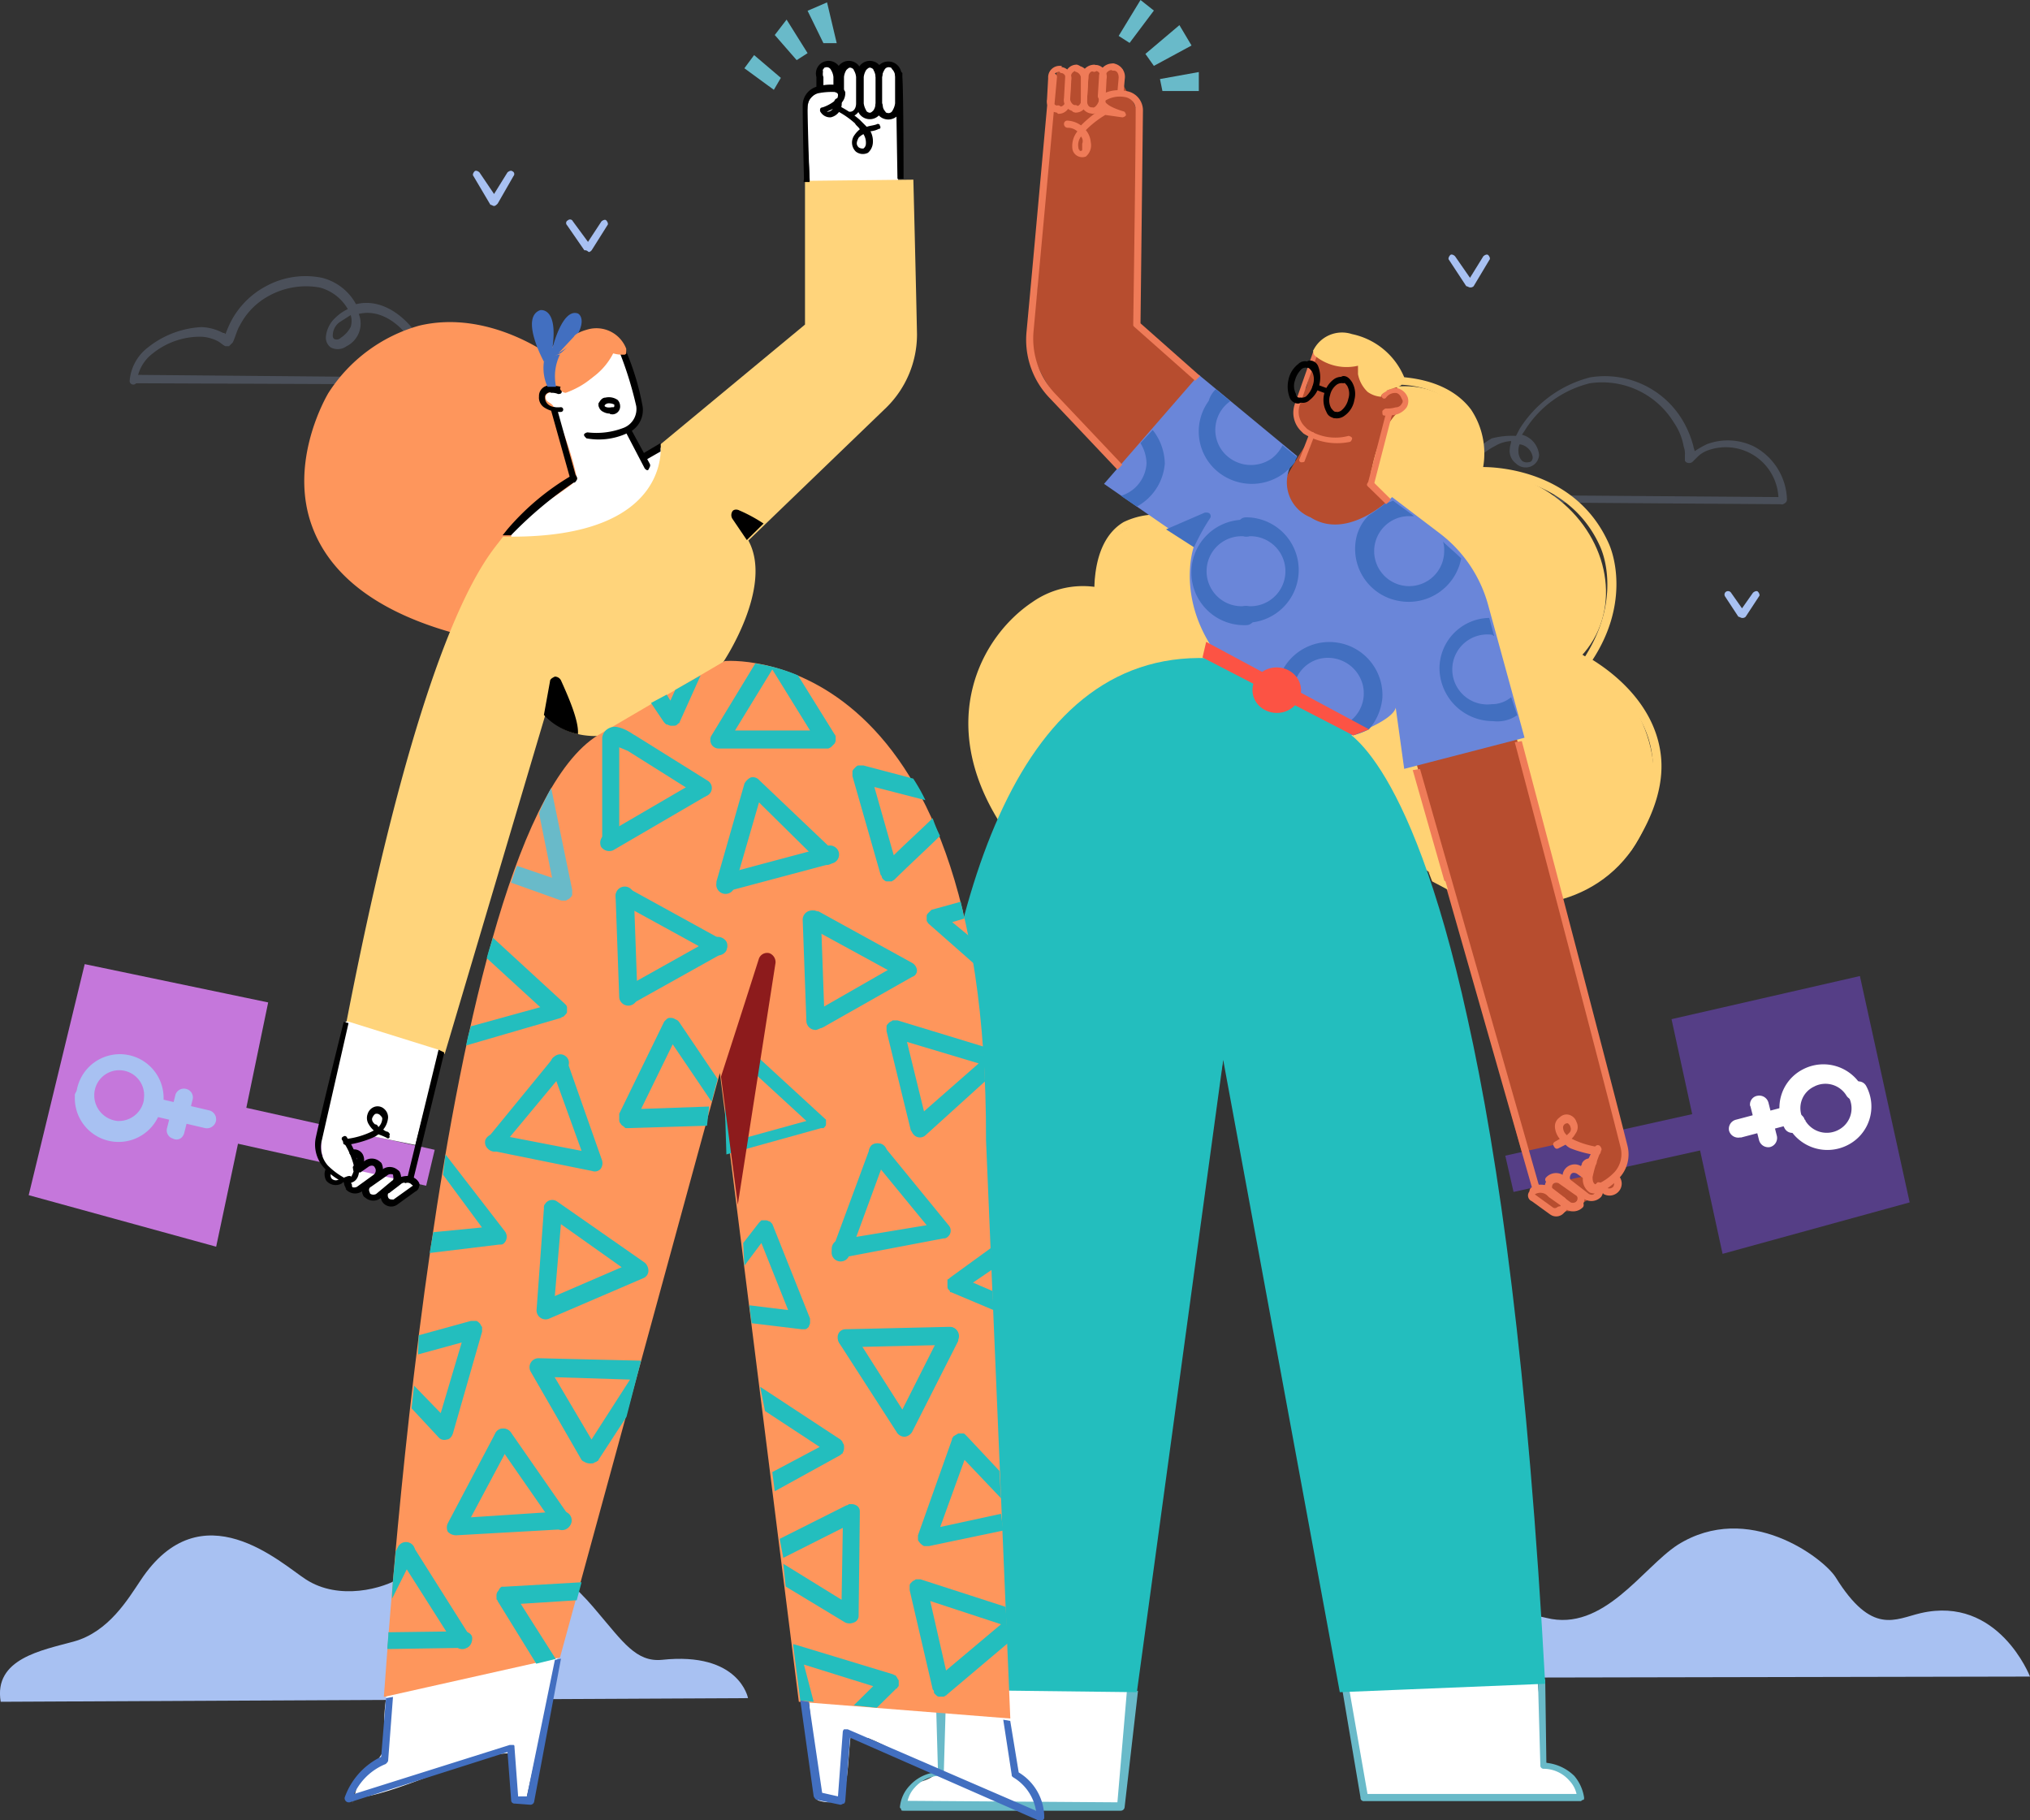 <svg id="Capa_1" data-name="Capa 1" xmlns="http://www.w3.org/2000/svg" viewBox="0 0 290 260"><rect x="0" y="0" width="290" height="260" fill="#333333" stroke="none"/><defs><style>.cls-1{fill:#a8c1f2;}.cls-1,.cls-10,.cls-11,.cls-12,.cls-13,.cls-15,.cls-16,.cls-17,.cls-18,.cls-2,.cls-20,.cls-22,.cls-23,.cls-24,.cls-25,.cls-26,.cls-27{fill-rule:evenodd;}.cls-2{fill:#69bac9;}.cls-3{opacity:0.21;}.cls-4{opacity:0.95;}.cls-23,.cls-26,.cls-5,.cls-6{fill:#fe965c;}.cls-23,.cls-5{stroke:#fe965c;}.cls-23,.cls-5,.cls-8{stroke-miterlimit:10;}.cls-12,.cls-7,.cls-8{fill:#fff;}.cls-8{stroke:#fff;}.cls-10,.cls-9{fill:#ffd274;}.cls-11{fill:#b74d2f;}.cls-13,.cls-14{fill:#553e86;}.cls-15{fill:#ef7b58;}.cls-16{fill:#6a86d9;}.cls-17{fill:#426fc0;}.cls-18{fill:#23bebe;}.cls-19{fill:none;}.cls-20,.cls-21{fill:#fc5344;}.cls-24{fill:#ffd47b;}.cls-25{fill:#c577db;}.cls-27{fill:#8d1b1c;}</style></defs><g id="BACKGROUND"><path class="cls-1" d="M.1,243.07l106.76-.52s-1.21-6.67-12.32-5.47c-3.65.34-5.56-2.57-9.2-6.84-3.3-3.94-12.5-14.54-27.95-5-2.6,1.71-9,3.42-13.71.34-3.48-2.23-14.93-13-23.61.17-1.74,2.57-4.52,7.35-9.55,8.72C6,235.71-.94,236.91.1,243.07Z" transform="translate(0)"/><path class="cls-1" d="M203.55,239.64l86.45-.17s-4.51-11.63-15.62-9.06c-3.65.85-6.95,3.25-12.15-5.13-1.74-2.74-12.5-10.95-22.57-4.62-5,3.25-10.59,12.48-18.75,10.43C213.45,229.21,204.59,233.32,203.55,239.64Z" transform="translate(0)"/><path class="cls-2" d="M106.34,9.75l1.39-1.88,3.82,3.25-1,1.71Z" transform="translate(0)"/><path class="cls-2" d="M110.68,5l3.13,3.59,1.56-1-3-4.79Z" transform="translate(0)"/><path class="cls-2" d="M115.37,1.54l2.26,4.62h1.9L118.15.34Z" transform="translate(0)"/><path class="cls-2" d="M159.81,5.13l1.56,1,3.47-4.62L162.93,0Z" transform="translate(0)"/><path class="cls-2" d="M163.63,7.7l1.21,1.71,5.38-2.91-1.73-2.91Z" transform="translate(0)"/><path class="cls-2" d="M166.06,13l-.35-1.71,5.55-1V13Z" transform="translate(0)"/><path class="cls-1" d="M70.58,27.71l1.91-3.08c.18-.17.52-.34.7-.17h0a.42.42,0,0,1,.25.55.29.29,0,0,1-.08.13h0L71.1,29.08c-.17.17-.34.34-.52.34s-.34-.17-.52-.17l-2.43-4.11c-.17-.17,0-.51.18-.68h0c.17-.17.52,0,.69.17Z" transform="translate(0)"/><path class="cls-1" d="M84,34.55l1.91-2.91c.17-.17.52-.34.69-.17s.35.52.18.69l-2.26,3.59c-.17.17-.35.34-.52.17a.64.64,0,0,0-.52-.17L81,32.16a.43.43,0,0,1,0-.61.57.57,0,0,1,.13-.08h0a.44.44,0,0,1,.61,0,.51.51,0,0,1,.09.13h0Z" transform="translate(0)"/><path class="cls-1" d="M210,39.68l1.9-3.07c.18-.18.53-.35.7-.18s.35.52.17.69h0l-2.25,3.76a.63.63,0,0,1-.52.17c-.18,0-.35-.17-.53-.17L207,37.12c-.17-.17,0-.51.18-.69s.52,0,.69.18h0Z" transform="translate(0)"/><path class="cls-1" d="M248.86,86.89l1.56-2.22c.18-.17.52-.34.7-.17h0c.17.17.34.51.17.68l-1.91,2.91a.63.63,0,0,1-.52.17c-.17,0-.35-.17-.52-.17l-1.91-2.91a.49.49,0,0,1,.17-.68.52.52,0,0,1,.7.17Z" transform="translate(0)"/></g><g id="CLOUDS" class="cls-3"><path class="cls-1" d="M19.2,54.74l41.66.17a.52.52,0,1,0,0-1h0L19.2,53.54a.46.46,0,0,0-.52.4.2.2,0,0,0,0,.11h0C18.68,54.39,18.85,54.74,19.2,54.74Z" transform="translate(0)"/><path class="cls-1" d="M32.22,47.72a14,14,0,0,1,1-2.22A12,12,0,0,1,38,40.88a11.77,11.77,0,0,1,8-1.2,7.65,7.65,0,0,1,4.86,3.77c4-1,7.81,2.22,9.72,6a23.2,23.2,0,0,1,1.22,3.08,3.87,3.87,0,0,1-.17,2.4.44.44,0,0,1-.56.25l-.14-.08a.71.71,0,0,1-.35-.69,2.23,2.23,0,0,0,0-1.53,12.78,12.78,0,0,0-1-2.74c-1.56-3.25-4.86-6.16-8.33-5.3a3.62,3.62,0,0,1-1.74,4.61,2.15,2.15,0,0,1-2.25.18,1.71,1.71,0,0,1-.7-1.54,4.21,4.21,0,0,1,1.39-2.74,6.36,6.36,0,0,1,1.74-1.2,6.58,6.58,0,0,0-4-3.08,11,11,0,0,0-7.3,1.2,10,10,0,0,0-4.16,4.28c-.35.51-.7,1.88-1,2.39l-.52.51h-.52c-.35-.17-.7-.51-1-.68a5.75,5.75,0,0,0-2.6-.68,10.85,10.85,0,0,0-6.77,2.39,5.78,5.78,0,0,0-2.26,3.93.52.52,0,0,1-.52.52.52.52,0,0,1-.52-.52h0a6.68,6.68,0,0,1,2.61-4.78,13.42,13.42,0,0,1,7.63-2.91,7.11,7.11,0,0,1,3.13.85C32.05,47.55,32.05,47.55,32.22,47.72ZM50.1,45l-1.56,1a2.34,2.34,0,0,0-1,1.88.63.63,0,0,0,.17.52.83.83,0,0,0,1-.17A4.11,4.11,0,0,0,50.1,46.7,2.93,2.93,0,0,0,50.1,45Z" transform="translate(0)"/><g class="cls-4"><path class="cls-1" d="M216.57,62.26l.52-1a16.81,16.81,0,0,1,10.07-7.36A12.93,12.93,0,0,1,240.35,60a14.4,14.4,0,0,1,1.57,3.76c0,.17.17.52.17.69a13.73,13.73,0,0,1,1.74-1,8.49,8.49,0,0,1,6.77.34,8.87,8.87,0,0,1,4.68,7.53c0,.34-.17.51-.52.68s-.52-.17-.69-.51v-.17a7.53,7.53,0,0,0-10.07-7,4,4,0,0,0-1.56,1l-.7.69a.81.81,0,0,1-.87,0c-.17-.17-.17-.17-.17-.35V65a2.89,2.89,0,0,0-.17-1.2,8.6,8.6,0,0,0-1.39-3.42,12,12,0,0,0-12-5.64,15.18,15.18,0,0,0-9.37,6.84l-.35.51A3.32,3.32,0,0,1,219.87,65a1.9,1.9,0,0,1-2.06,1.76,1.93,1.93,0,0,1-1.24-.56A2.23,2.23,0,0,1,215.7,64c0-.34.18-.68.18-1a5,5,0,0,0-2.26.68,11.11,11.11,0,0,0-4.17,3.76,8.89,8.89,0,0,0-1.56,2.74,1.91,1.91,0,0,0-.17.51V71a.56.56,0,0,1-.52.51.46.46,0,0,1-.52-.4.2.2,0,0,1,0-.11v-.52c0-.17.17-.51.17-.68a13.56,13.56,0,0,1,1.74-3.08,14.51,14.51,0,0,1,4.51-4.1A11.26,11.26,0,0,1,216.57,62.26Zm.52,1.2a2.14,2.14,0,0,0-.17,1,2,2,0,0,0,.52,1.37,1.17,1.17,0,0,0,1,.17c.35,0,.52-.35.52-.69A2.19,2.19,0,0,0,217.09,63.46Z" transform="translate(0)"/><path class="cls-1" d="M254.41,71l-47-.35a.47.47,0,0,0-.52.41v.11h0a.46.46,0,0,0,.41.51.21.21,0,0,0,.11,0l47,.34a.46.46,0,0,0,.52-.4.21.21,0,0,0,0-.11h0A.53.53,0,0,0,254.41,71Z" transform="translate(0)"/></g></g><ellipse class="cls-5" cx="65.91" cy="67.94" rx="20.81" ry="19.98"/><ellipse class="cls-6" cx="83.76" cy="51.83" rx="5.75" ry="4.31"/><ellipse class="cls-7" cx="49.26" cy="166.66" rx="2.85" ry="1.36" transform="translate(-90.87 63.87) rotate(-37.27)"/><ellipse class="cls-7" cx="54.57" cy="168.95" rx="2.85" ry="1.36" transform="translate(-91.17 67.55) rotate(-37.27)"/><ellipse class="cls-7" cx="57.06" cy="170.08" rx="2.43" ry="1.36" transform="translate(-91.12 68.95) rotate(-37.14)"/><path class="cls-8" d="M94.36,64.49c3.48,10-2.43,22.75-9.58,22.75a3.12,3.12,0,0,1-2.46-.77c-1.74-2.06-8.56-3-8.8-10,0-2.07,9.7-6.84,9.42-8.11a46,46,0,0,0-2.29-7.53c-.28-.8-.59-1.71-1-2.73s-1.23-1-1.21-1.37,1.42,0,3.85-1.06a10.08,10.08,0,0,0,5.66-4.79c.49-1.18,2,5,3,7.11.49,1.08-1.89,2.28-1.73,3.54s2,2.52,2,3.87C91.19,67.07,94.21,64.06,94.36,64.49Z" transform="translate(0)"/><ellipse class="cls-7" cx="51.75" cy="168" rx="2.85" ry="1.36" transform="translate(-91.17 65.65) rotate(-37.27)"/><ellipse class="cls-7" cx="126.98" cy="13.07" rx="1.37" ry="3.87" transform="translate(-0.48 6.13) rotate(-2.76)"/><ellipse class="cls-7" cx="124.23" cy="12.82" rx="1.37" ry="3.87" transform="translate(-0.47 6) rotate(-2.76)"/><ellipse class="cls-7" cx="121.26" cy="12.69" rx="1.37" ry="3.87" transform="translate(-0.47 5.86) rotate(-2.76)"/><ellipse class="cls-7" cx="118.28" cy="12.83" rx="1.37" ry="3.87" transform="translate(-0.48 5.71) rotate(-2.76)"/><path class="cls-7" d="M122.28,28.6c1.26,0,3.82.43,5.21-1.15,2-2.25.69-10.62.62-11.37-.35-3.42-2.73-3.42-6.6-3.3-2,0-4.74-.26-5.85,1.45-.92,1.44,0,9.27,0,11.26C115.92,29.85,118.7,28.77,122.28,28.6Z" transform="translate(0)"/><ellipse class="cls-9" cx="171.21" cy="87.23" rx="11.77" ry="15.85" transform="matrix(0.61, -0.79, 0.79, 0.61, -2.48, 169.4)"/><path class="cls-10" d="M200.12,111.73c-2.4,11.62-18.77,24.7-35.5,21.35s-27.55-21.9-25.11-33.49A20.27,20.27,0,0,1,150,85.08c8.11-2.55,21.67-1.09,24.12-.44C186.78,88,202.51,100.1,200.12,111.73Z" transform="translate(0)"/><ellipse class="cls-9" cx="198.28" cy="69.05" rx="14.83" ry="12.33" transform="translate(19.67 179.41) rotate(-50.91)"/><ellipse class="cls-9" cx="214.31" cy="82.55" rx="14.82" ry="16.91" transform="matrix(0.55, -0.83, 0.83, 0.55, 26.81, 215.18)"/><ellipse class="cls-9" cx="216.09" cy="109.73" rx="19.04" ry="20.65" transform="translate(9.15 235.88) rotate(-58.29)"/><path class="cls-11" d="M171.44,54.39l-11.11,12c-18-15.53-12.15-19.9-12.15-25.66.07-9.34,2-21.21,2.77-30.45,3,0,6.48-.37,9.45-.42-1.2,2,2.06,4.39,2,6.41-.2,5.64.16,24.1-.43,29.64,0,.31,1.91.88,2.14,1.71A6.85,6.85,0,0,0,167.57,51h0A16.61,16.61,0,0,0,171.44,54.39Z" transform="translate(0)"/><path class="cls-11" d="M232.63,164.31s-2,7.43-3.61,5.94L225.7,172c0,2-5,.39-5,.41-.16-.55-1.22-.65-1.39-1.2-6-20.64-11.11-41.91-17.1-62.64l14.37-3.42Z" transform="translate(0)"/><path class="cls-11" d="M200.18,58.45C197,61,196,66.88,196,66.88c-.68,1.63,1.18,4.48,2.9,5.13s-2.09,2.14-2.42,2.23a22.93,22.93,0,0,0-4.56,1.88c-3.11,1-7.35.32-8.87-2-.7-1-.72-2.62.22-5a51,51,0,0,1,4-6.62c-1.38-.91-3-4.71-.72-7.07.46-.48.71-6.84,4.77-6.84s6.51,1.59,8.28,6.84C199.89,56.45,201.69,57.27,200.18,58.45Z" transform="translate(0)"/><path class="cls-12" d="M148.87,260c-4.36-2.89-20-9.15-21.87-10.35a30.92,30.92,0,0,0-3-1.4c-.73.51-2.46-.5-2.52,0-.6,5.95-.1,10.35-4.68,8.89-.4-4.67-.82-9.35-1.22-14l27.78.3c.93,2.79.71,6.16,1.73,9A24.2,24.2,0,0,1,148.87,260Z" transform="translate(0)"/><path class="cls-12" d="M75.27,256.58c-3.21,1.49-1-6.16-2.5-6.16-5.21,0-16.93,6.3-22.13,6.35,0-.28-.78,2.72.33-1.49.14-.48,5-5.63,4.34-7.1-1-2,0-6.16.69-12H79.78Z" transform="translate(0)"/><path class="cls-12" d="M159.91,258.29l-30.69-.12c.44-1.49.82-2,1.25-3.54a5.79,5.79,0,0,0,3.47-1.4c1.55-1.63.32-12.46.32-12.49h27.6Z" transform="translate(0)"/><path class="cls-12" d="M225.79,256.8l-31.14-.22L192,240.86l27.66-.7,1.21,11.63c.82.92,3.23,1.47,4.05,2.39S225.11,256.05,225.79,256.8Z" transform="translate(0)"/><g id="CHARACTER-2"><path class="cls-2" d="M159.63,257.43,161,241.36l1.57.17-1.91,16.59a.56.56,0,0,1-.53.51H129.08c-.17,0-.34,0-.34-.17s-.18-.17-.18-.34A5.12,5.12,0,0,1,130,255a5.84,5.84,0,0,1,4-1.88l-.34-12,1-.51a.47.47,0,0,1,.52.41v.1l-.35,12a.46.46,0,0,1-.41.51.21.21,0,0,1-.11,0,5,5,0,0,0-3.65,1.71,4.12,4.12,0,0,0-1,1.88Z" transform="translate(0)"/><path class="cls-2" d="M220.91,251.79a6.66,6.66,0,0,1,4,1.88,6.23,6.23,0,0,1,1.39,3.08c0,.17,0,.34-.17.34s-.17.17-.35.17h-30.9a.47.47,0,0,1-.52-.4v-.11l-2.6-15.39h1l2.6,14.88h29.86a4,4,0,0,0-1-1.88,4.92,4.92,0,0,0-3.65-1.72.47.47,0,0,1-.52-.4v-.11l-.34-12a.46.46,0,0,1,.41-.52h.11a.48.48,0,0,1,.52.41v.11Z" transform="translate(0)"/><path class="cls-10" d="M156.34,83.82c.17-5.31,2.08-8,4.16-9.24a10.8,10.8,0,0,1,7.64-.69c.35.18.52.35.35.69s-.35.34-.7.34a9.28,9.28,0,0,0-6.77.51c-2.08,1.2-3.64,3.94-3.64,9.07a.6.6,0,0,1-.18.51h-.52A10.41,10.41,0,0,0,148,86.89c-7.29,4.79-13,16.25-4.34,30.11a.42.42,0,0,1,0,.6.29.29,0,0,1-.14.08h0c-.17.18-.52,0-.69-.17h0C133.77,103.14,140,91,147.48,86A12.56,12.56,0,0,1,156.34,83.82Z" transform="translate(0)"/><path class="cls-13" d="M238.79,145.57l26.91-6.16,7.11,32.33-26.73,7.35Z" transform="translate(0)"/><polygon class="cls-14" points="215.04 165.07 251.44 156.98 252.63 162.15 216.22 170.25 215.04 165.07"/><path class="cls-12" d="M264,156.51a3.46,3.46,0,0,1-1.21,4.79,3.57,3.57,0,0,1-4.86-1.19h0c0-.18-.18-.18-.18-.35a1.29,1.29,0,0,0-1.7-.63,1.27,1.27,0,0,0-.64,1.68,1.19,1.19,0,0,0,.09.15h0a6.34,6.34,0,0,0,8.5,2.57,6.16,6.16,0,0,0,2.61-8.39h0a1.25,1.25,0,0,0-1.65-.56l-.09,0a1.3,1.3,0,0,0-1,1.52,1.42,1.42,0,0,0,.14.36Z" transform="translate(0)"/><path class="cls-12" d="M257.54,159.76a3.39,3.39,0,0,1,1.62-4.56l.11-.06a3.51,3.51,0,0,1,4.52,1.37,1.3,1.3,0,0,0,1.77.4,1.25,1.25,0,0,0,.48-1.59h0a6.32,6.32,0,0,0-8.5-2.57,6.16,6.16,0,0,0-2.61,8.38h0a1.24,1.24,0,0,0,1.65.56l.09-.05c1-.51,1.22-1.36.87-1.88Z" transform="translate(0)"/><path class="cls-12" d="M255.11,158.05,248,159.93a1.34,1.34,0,0,0-1,1.54h0a1.36,1.36,0,0,0,1.56,1h.18l7.11-1.88a1.23,1.23,0,0,0,.88-1.51v0a1.19,1.19,0,0,0-1.29-1.08A1.28,1.28,0,0,0,255.11,158.05Z" transform="translate(0)"/><path class="cls-12" d="M250.07,158.05l1.22,4.79a1.36,1.36,0,0,0,1.56,1h0a1.34,1.34,0,0,0,1-1.54h0l-1.21-4.79a1.36,1.36,0,0,0-1.56-1,1.26,1.26,0,0,0-1.07,1.42S250.06,158,250.07,158.05Z" transform="translate(0)"/><path class="cls-11" d="M223.86,162.84a14.31,14.31,0,0,0,4.52,1.71s-2.26,4.11-.53,5a6.6,6.6,0,0,0,4.17-3.59,15.86,15.86,0,0,0-.87-6.33Z" transform="translate(0)"/><path class="cls-15" d="M230.46,168.66a.77.77,0,0,1,0,.85.76.76,0,0,1-.87.17c-.35-.17-.69,0-.69.18a1,1,0,0,0,.17.68,1.75,1.75,0,0,0,2.37-.63,1.66,1.66,0,0,0,.06-1.59.43.43,0,0,0-.56-.26.57.57,0,0,0-.13.08h0c-.52-.17-.52.18-.35.52Z" transform="translate(0)"/><path class="cls-15" d="M227.33,167.63c-.34-.17-.34-.51-.34-.85s.17-.35.34-.17.52,0,.7-.35h0c.17-.34,0-.51-.35-.68h0a1.27,1.27,0,0,0-1.69.58.42.42,0,0,0,0,.1h0a1.69,1.69,0,0,0,.52,2.23.44.44,0,0,0,.61,0,.57.57,0,0,0,.08-.13h0C227.51,168.14,227.51,168,227.33,167.63Z" transform="translate(0)"/><path class="cls-15" d="M227.85,169.86a.31.31,0,0,1,.06.45.17.17,0,0,1-.06.06c-.17.34-.52.34-.86.17h0l-2.43-1.88c-.35-.17-.35-.52-.18-.86s.52-.34.87-.17l1.22.86a.44.44,0,0,0,.61,0,.57.57,0,0,0,.08-.13h0c.17-.18.17-.52-.17-.86l-1-.85a1.75,1.75,0,0,0-2.43.35,1.69,1.69,0,0,0,.34,2.38l2.43,1.88a1.91,1.91,0,0,0,2.43-.34,2,2,0,0,0,.18-1.71.7.7,0,0,0-.7-.34h0C227.85,169.17,227.68,169.51,227.85,169.86Z" transform="translate(0)"/><path class="cls-15" d="M221.78,169.17a.78.78,0,0,1,.87-.17l2.43,1.71c.34.17.34.51.17.86h0a.42.42,0,0,0,0,.6.57.57,0,0,0,.13.08h0a.44.44,0,0,0,.62,0,.57.57,0,0,0,.08-.13,1.85,1.85,0,0,0-.35-2.4l-2.43-1.88a1.92,1.92,0,0,0-2.43.34.43.43,0,0,0,0,.61.57.57,0,0,0,.13.08h0C221.26,169.51,221.61,169.34,221.78,169.17Z" transform="translate(0)"/><path class="cls-15" d="M225.25,171.57a.78.78,0,0,1-.87.17L222,170c-.34-.17-.34-.52-.17-.86h0c.17-.34,0-.68-.17-.68a1.06,1.06,0,0,0-.7.17,1.83,1.83,0,0,0,.35,2.39l2.43,1.71a1.91,1.91,0,0,0,2.43-.34c.17-.34,0-.68-.17-.68A.62.62,0,0,0,225.25,171.57Z" transform="translate(0)"/><path class="cls-15" d="M219.18,170.54h0l2.6,1.88a.51.51,0,0,0,.69,0,.81.81,0,0,1,.87,0c.18.17.18.34.18.69a1.46,1.46,0,0,1-2,.4l-.09-.06-2.6-1.88a.88.88,0,0,1-.47-1.17.67.67,0,0,1,.12-.2.38.38,0,0,1,.35-.34.5.5,0,0,1,.87.51C219.35,170.37,219.35,170.54,219.18,170.54Z" transform="translate(0)"/><path class="cls-15" d="M220.74,170.54a1.49,1.49,0,0,0-1.39,0,.43.43,0,0,1-.61,0,.38.38,0,0,1-.09-.13.53.53,0,0,1,0-.69,2,2,0,0,1,1.39-.51,3.06,3.06,0,0,1,1.74.51h0l1.56,1.2a1.4,1.4,0,0,1,.41,2l-.06.08c-.17.18-.52.35-.7.18s-.34-.52-.17-.69h0a.42.42,0,0,0,0-.6.35.35,0,0,0-.13-.08h0Z" transform="translate(0)"/><path class="cls-15" d="M222.82,162.67a3,3,0,0,1-.69-1.71,1.55,1.55,0,0,1,.69-1.37,1.37,1.37,0,0,1,1.39-.34,1.54,1.54,0,0,1,1,1,1.57,1.57,0,0,1-.17,1.71,2.46,2.46,0,0,1-.52.68l.34.17a12.4,12.4,0,0,0,3.3,1c.35,0,.52.34.52.68a.55.55,0,0,1-.52.52h0a16.36,16.36,0,0,1-3.82-1,2.47,2.47,0,0,1-.69-.51l-1,.51c-.35.17-.52,0-.7-.34s0-.52.35-.69h0Zm1-.51.35-.34a.74.74,0,0,0,.17-.86c0-.17-.17-.34-.34-.51a.61.61,0,0,0-.7.5.54.54,0,0,0,0,.18A1.48,1.48,0,0,0,223.86,162.16Z" transform="translate(0)"/><path class="cls-15" d="M201.82,110l17,59.52a.7.7,0,0,0,.69.35c.18-.18.35-.35.35-.52l-17-59.52Z" transform="translate(0)"/><path class="cls-15" d="M227.51,168.14c0,.69.17.86.34,1h.35a7.7,7.7,0,0,0,2.43-1.71,3.84,3.84,0,0,0,.87-3.59c-2.78-11.12-15.1-57.82-15.1-57.82l1-.17s12.32,46.7,15.1,57.82a4.94,4.94,0,0,1-1.21,4.62,8.55,8.55,0,0,1-2.78,2.05,2,2,0,0,1-1.39,0,2.24,2.24,0,0,1-1-2.05h0a10.9,10.9,0,0,1,1.73-4.45.44.44,0,0,1,.56-.25.39.39,0,0,1,.14.08h0c.17.17.35.51.17.68A19.17,19.17,0,0,0,227.51,168.14Z" transform="translate(0)"/><path class="cls-16" d="M185.33,65.17,171.26,53.54,157.72,69.11,170.57,78s-3.12,8.55,4.86,17.45l16.67,9.92s6.77-2.23,7.29-4.28l1.21,8.73,17.19-4.45-5.21-19a19.19,19.19,0,0,0-6.77-10.09L198.87,71s-6.25,6.33-11.64,2.9a5.38,5.38,0,0,1-1.9-8.72Z" transform="translate(0)"/><path class="cls-17" d="M178,76.63a5,5,0,1,1,0,9.92h0a1.2,1.2,0,1,0,0,2.4,7.53,7.53,0,1,0,0-15.06h0A1.18,1.18,0,0,0,176.82,75v.07C176.82,76.12,177.34,76.63,178,76.63Z" transform="translate(0)"/><path class="cls-17" d="M178,86.55a5,5,0,1,1,0-9.92,1.2,1.2,0,1,0,0-2.39,7.53,7.53,0,1,0,0,15.05h0a1.18,1.18,0,0,0,1.22-1.13v-.07a1.28,1.28,0,0,0-1-1.51Z" transform="translate(0)"/><path class="cls-17" d="M182.37,98.53a7.58,7.58,0,0,1,15.11,1.19,8,8,0,0,1-1.91,4.45,12.1,12.1,0,0,1-2.26.86l-2.08-1.2a5,5,0,0,0,3.36-6.32,5.14,5.14,0,0,0-6-3.43,4.94,4.94,0,0,0-3.82,4.79,3.07,3.07,0,0,0,.18,1.2A10.87,10.87,0,0,1,182.37,98.53Zm30.38-10.27.7,2.57c-.18,0-.18-.17-.35-.17a5,5,0,1,0,0,9.92h0a4.28,4.28,0,0,0,2.78-1l.87,2.57a5,5,0,0,1-3.48.85,7.63,7.63,0,0,1-7.63-7.52h0A7.23,7.23,0,0,1,212.75,88.26ZM199,71.5c.87.68,1.91,1.37,3,2.22h-.69a5,5,0,1,0,5,5,3.69,3.69,0,0,0-.17-1.36c.86.85,1.73,1.54,2.6,2.39a7.63,7.63,0,0,1-8.86,6.09,7.54,7.54,0,0,1-6.24-8.31,6.48,6.48,0,0,1,1.91-3.94,24.21,24.21,0,0,0,2.6-1.88C198.34,71.84,198.69,71.67,199,71.5ZM164.67,61.41a8,8,0,0,1,1.73,4.79,7.68,7.68,0,0,1-4,6.16l-2.26-1.54a5.15,5.15,0,0,0,3.65-4.62,5.69,5.69,0,0,0-.87-2.91Zm9-5.82,2.09,1.71a5,5,0,0,0-1.22,7,5.16,5.16,0,0,0,7.12,1.19h0a5.36,5.36,0,0,0,1.56-1.88l2.09,1.71h0A1.24,1.24,0,0,0,185,66a7.67,7.67,0,0,1-10.59,1.71,7.42,7.42,0,0,1-1.74-10.44A3.66,3.66,0,0,1,173.69,55.59Z" transform="translate(0)"/><path class="cls-17" d="M170.57,78.17a30.87,30.87,0,0,1,2.26-4.1.53.53,0,0,0,0-.69c-.18-.17-.35-.17-.7-.17l-5.55,2.4Z" transform="translate(0)"/><path class="cls-18" d="M173.87,94.08,191.4,104s9.72,2.57,18.23,41.39c4.51,20.19,8.68,50.29,11.11,95.11l-29.34,1.2-16.66-90.32L162.41,241.7l-28.81-.34S116.41,89.63,173.87,94.08Z" transform="translate(0)"/><path class="cls-18" d="M169,133.76c0-.34.17-.68.52-.68s.69.17.69.51l4.52,17.79-1.91,11.46S170.57,145.39,169,133.76Z" transform="translate(0)"/><path class="cls-15" d="M187.58,50.29,185,57.64a3.68,3.68,0,0,0,.87,3.94l.34.34a9,9,0,0,0,6.6,1.2c.17,0,.35-.34.35-.51s-.35-.35-.52-.35a7.19,7.19,0,0,1-5.91-1l-.34-.35a2.94,2.94,0,0,1-.7-3.07l2.61-7.53a.33.33,0,0,0-.06-.46l-.12,0C187.93,50,187.76,50,187.58,50.29Z" transform="translate(0)"/><path class="cls-15" d="M187.06,61.92l-1.39,3.59a.33.33,0,0,0,.06.46.34.34,0,0,0,.12.06h0c.17,0,.52,0,.52-.17h0l1.39-3.6c0-.17,0-.51-.18-.51S187.06,61.75,187.06,61.92Z" transform="translate(0)"/><path class="cls-15" d="M198,59l-2.61,10.1c0,.17,0,.51.35.51h0a.49.49,0,0,0,.52-.34h0l2.61-10.1c0-.17-.18-.51-.35-.51S198,58.84,198,59Z" transform="translate(0)"/><path class="cls-15" d="M197.82,59.36a6,6,0,0,0,1.74-.18,2.73,2.73,0,0,0,1.39-1,1.78,1.78,0,0,0,.17-1.37,2.09,2.09,0,0,0-1.56-1.37,2.89,2.89,0,0,0-2.08.86.31.31,0,0,0-.06.45.34.34,0,0,0,.06.06h0a.33.33,0,0,0,.46.06l.06-.06h0a1.58,1.58,0,0,1,1.39-.68c.34,0,.69.34.86.85a.5.5,0,0,1,0,.68.94.94,0,0,1-.86.52,4.35,4.35,0,0,1-1.39.17c-.18,0-.35.17-.52.34C197.48,59.18,197.48,59.36,197.82,59.36Z" transform="translate(0)"/><path class="cls-15" d="M195.39,69.45,198,72c.34-.17.52-.51.69-.68l-2.6-2.57a.33.33,0,0,0-.46-.05.1.1,0,0,0-.06.05h0C195.22,69.11,195.22,69.28,195.39,69.45Z" transform="translate(0)"/><path class="cls-19" d="M195.74,69.11l3.13,2.9" transform="translate(0)"/><path class="cls-10" d="M194,52.24a7.14,7.14,0,0,1-6.08-1.37.82.82,0,0,1-.31-.58c0-.17,0-.68,1-.1a5.81,5.81,0,0,0,5.73,1h.34c.18.17.18.17.18.35a2.24,2.24,0,0,0,0,1.53,4.78,4.78,0,0,0,3.3,2.74c-.52.34-.87.51-.87.86a3.75,3.75,0,0,1-1.91-.69A4.67,4.67,0,0,1,194,53.44Z" transform="translate(0)"/><path class="cls-10" d="M187.58,50.12a4.57,4.57,0,0,1,5.56-2.4,10.37,10.37,0,0,1,7.46,6.16c1.56.17,6.6.69,9.55,4.62a11.3,11.3,0,0,1,1.73,8.21c2.78,0,13.37.86,17.88,10.78,1.05,2.22,2.78,9.06-2.25,16.76,1.91,1.2,8.68,5.64,9.72,13.34.52,3.77-.52,8.38-4.17,13.86a16.11,16.11,0,0,1-8.85,5.81c-.35.17-.52,0-.69-.34a.86.86,0,0,1,.34-.68,13.21,13.21,0,0,0,8.16-5.31c3.65-5.13,4.51-9.4,4-13-1-8.38-9.54-12.82-9.54-12.82l-.35-.35v-.51c5-7.53,3.47-14,2.43-16.25C223.69,67.22,211,67.74,211,67.74a.62.62,0,0,1-.7-.5.61.61,0,0,1,0-.19,11,11,0,0,0-1.56-8c-2.95-4.27-9-4.1-9-4.1s-.52-.17-.52-.34a9.27,9.27,0,0,0-6.77-5.82,3.48,3.48,0,0,0-4.16,1.88Z" transform="translate(0)"/><path class="cls-10" d="M206.5,125.89l-2.43-1.36.52,1.36,2.26,1.2Z" transform="translate(0)"/><path class="cls-20" d="M171.79,93.91l.52-2.23,23.26,12.49-2.26.86Z" transform="translate(0)"/><ellipse class="cls-21" cx="181.76" cy="98.32" rx="3.25" ry="3.47" transform="matrix(0.03, -1, 1, 0.03, 78.62, 277.39)"/><path class="cls-15" d="M160.33,66.37l-9.55-10.09a11.47,11.47,0,0,1-3.12-9.07C148.7,35.92,151,11,151,11a.51.51,0,0,0-.52-.52.52.52,0,0,0-.52.52h0s-2.25,25-3.3,36.26A12,12,0,0,0,150.09,57l9.54,10.09Z" transform="translate(0)"/><path class="cls-15" d="M157.55,15.39l-.52-.51h0a1.33,1.33,0,0,1,.35-1.37,4.88,4.88,0,0,1,3.47-.51,2.79,2.79,0,0,1,2.43,2.74l-.35,30.44,8.51,7.53-.7.68-8.68-7.69c-.17-.17-.17-.17-.17-.34s.35-23.95.35-30.79a1.82,1.82,0,0,0-1.56-1.71,4,4,0,0,0-2.78.51v.17c.17.34.87.85,2.6,1.37.18,0,.35.34.35.51s-.35.34-.52.34l-2.43-.34a14,14,0,0,0-2.61,2l-.17.17a3,3,0,0,1,.7,1.72,2.09,2.09,0,0,1-.7,2.05,1.43,1.43,0,0,1-1.84-.8,2,2,0,0,1-.07-.23,3.33,3.33,0,0,1,.7-2.56,2,2,0,0,0-1.39-.52.53.53,0,0,1-.52-.51.46.46,0,0,1,.41-.51.2.2,0,0,1,.11,0,3.65,3.65,0,0,1,1.91.68l.17-.17A20.08,20.08,0,0,1,157.55,15.39Zm-3.12,4.11a2.05,2.05,0,0,0-.35,1.71c0,.17.17.17.17.34h.18a.17.17,0,0,0,.17-.17v-.85A1,1,0,0,0,154.43,19.5Z" transform="translate(0)"/><path class="cls-15" d="M151.48,9.41a1.63,1.63,0,0,0-1.74,1.5.74.74,0,0,0,0,.21l-.17,3.08a1.6,1.6,0,0,0,1.31,1.87H151a.52.52,0,1,0,0-1h0c-.34,0-.69-.51-.69-.85l.17-3.08a.8.8,0,0,1,.7-.86c.35,0,.52-.34.35-.51C151.82,9.41,151.65,9.41,151.48,9.41Z" transform="translate(0)"/><path class="cls-15" d="M151.13,16.25a1.62,1.62,0,0,0,1.73-1.5.74.74,0,0,0,0-.21l.18-3.08a1.62,1.62,0,0,0-1.32-1.87h-.07c-.35,0-.52.34-.35.51a.38.38,0,0,0,.35.34c.35,0,.69.52.69.86l-.17,3.08a.79.79,0,0,1-.69.85.48.48,0,0,0-.53.41v.11C150.78,15.91,151,16.08,151.13,16.25Z" transform="translate(0)"/><path class="cls-15" d="M153.91,9.24a1.63,1.63,0,0,0-1.74,1.5.74.74,0,0,0,0,.21L152,14a1.6,1.6,0,0,0,1.31,1.87h.25c.17,0,.52-.17.52-.34h0a.46.46,0,0,0-.41-.52h-.11c-.35,0-.7-.51-.7-1L153,11a.79.79,0,0,1,.69-.86c.52.17.7-.17.7-.34h0a.47.47,0,0,0-.41-.51Z" transform="translate(0)"/><path class="cls-15" d="M153.56,16.08a1.62,1.62,0,0,0,1.73-1.5.74.74,0,0,0,0-.21l.18-3.08a1.62,1.62,0,0,0-1.32-1.87h-.24c-.18,0-.53.17-.53.34h0c0,.17.18.51.35.51h0a1,1,0,0,1,.7,1v3.08a.79.79,0,0,1-.7.85.46.46,0,0,0-.52.41v.11h0c-.17.17.17.34.35.34Z" transform="translate(0)"/><path class="cls-15" d="M156.34,9.24a1.91,1.91,0,0,0-1.91,1.88V14.2a1.7,1.7,0,0,0,1.34,2l.22,0c.35,0,.52-.34.35-.51a.39.39,0,0,0-.35-.35c-.52,0-.7-.51-.7-1l.18-3.25c0-.51.35-1,.69-.86a.36.36,0,0,0,.52-.34C156.68,9.75,156.68,9.24,156.34,9.24Z" transform="translate(0)"/><path class="cls-15" d="M156,16.25a1.9,1.9,0,0,0,1.91-1.71l.17-3.25a1.7,1.7,0,0,0-1.35-2,.76.76,0,0,0-.21,0c-.35,0-.52.34-.35.51a.38.38,0,0,0,.35.34c.52,0,.69.52.69,1L157,14.37c-.17.51-.52,1-.87,1s-.52.35-.34.52A.51.51,0,0,0,156,16.25Z" transform="translate(0)"/><path class="cls-15" d="M160.5,13.34l.18-2.05a1.93,1.93,0,0,0-1.57-2.22.47.47,0,0,0-.52.4v.11a.47.47,0,0,0,.41.51h.11c.52,0,.7.52.7,1l-.18,2.05a.47.47,0,0,0,.41.51h.11C160.15,13.86,160.5,13.68,160.5,13.34Z" transform="translate(0)"/><path class="cls-15" d="M158.94,9.07A1.91,1.91,0,0,0,157,11l-.17,2.73c0,.18.17.52.34.52h0a.46.46,0,0,0,.52-.41.2.2,0,0,0,0-.11h0L157.9,11a1,1,0,0,1,.87-1,.47.47,0,0,0,.52-.4V9.41C159.46,9.41,159.29,9.07,158.94,9.07Z" transform="translate(0)"/><path class="cls-22" d="M191.75,54.57c.35,0,.52.34.69.51a2.33,2.33,0,0,1,.18,1.88,2.91,2.91,0,0,1-1.05,1.71,1.24,1.24,0,0,1-.86.17c-.18,0-.52.17-.52.34s.17.52.34.52a1.81,1.81,0,0,0,1.57-.34,3.43,3.43,0,0,0,1.38-2.23,3.36,3.36,0,0,0-.34-2.56c-.35-.52-.7-.86-1.22-.86-.17,0-.52.17-.52.34S191.57,54.57,191.75,54.57Z" transform="translate(0)"/><path class="cls-22" d="M190.88,58.84c-.35,0-.52-.34-.69-.51a2.3,2.3,0,0,1-.18-1.88,2.52,2.52,0,0,1,1-1.54,1.27,1.27,0,0,1,.87-.17c.18,0,.52-.17.52-.35s0-.51-.34-.51h0a1.81,1.81,0,0,0-1.57.34,3.67,3.67,0,0,0-1,4.62,1.31,1.31,0,0,0,1.22.86c.17,0,.52-.17.52-.34S191.05,58.84,190.88,58.84Z" transform="translate(0)"/><path class="cls-22" d="M186.71,52.51c.35,0,.52.35.7.52a2.41,2.41,0,0,1,.17,1.88,3.5,3.5,0,0,1-1,1.71,1.05,1.05,0,0,1-.69.17c-.18,0-.52.17-.52.34a.37.37,0,0,0,.34.34,1.35,1.35,0,0,0,1.39-.34,3.73,3.73,0,0,0,1.39-2.22,4.42,4.42,0,0,0-.17-2.57,1.3,1.3,0,0,0-1.22-.85c-.17,0-.52.17-.52.34C186.37,52.34,186.54,52.51,186.71,52.51Z" transform="translate(0)"/><path class="cls-22" d="M185.67,56.79a.47.47,0,0,1-.52-.4v-.11a2.35,2.35,0,0,1-.17-1.89,3.5,3.5,0,0,1,1-1.71,1.11,1.11,0,0,1,.69-.17c.18,0,.52-.17.52-.34s-.17-.51-.34-.51a1.35,1.35,0,0,0-1.39.34,3.76,3.76,0,0,0-1.39,2.22,4.42,4.42,0,0,0,.17,2.57,1.3,1.3,0,0,0,1.22.85c.17,0,.52-.17.52-.34S186,56.79,185.67,56.79Z" transform="translate(0)"/><path class="cls-22" d="M187.76,55.59l1.38.52c.18,0,.53,0,.53-.18h0c0-.17,0-.51-.18-.51l-1.39-.51c-.17,0-.52,0-.52.17a.31.31,0,0,0,.18.51Z" transform="translate(0)"/></g><ellipse class="cls-9" cx="191.95" cy="50.05" rx="1.97" ry="3.77" transform="translate(123.94 236.4) rotate(-84.56)"/><g id="CHARACTER-1"><path class="cls-23" d="M78.74,51.49S69.89,44.64,60,47a22.19,22.19,0,0,0-12.67,9.41c-1,1.71-5.38,10.26-2.26,18.64,2.09,5.65,7.47,11.29,19.27,14.71.35,0,.52-.17.7-.51a1.31,1.31,0,0,0-.35-.68c-11.28-3.25-16.49-8.56-18.57-14-3-8,1.21-16.08,2.25-17.62,3.82-5.47,8-8,12-9.07C69.71,45.67,78.22,52,78.22,52a.52.52,0,0,0,.69-.17C78.91,52,78.91,51.66,78.74,51.49Z" transform="translate(0)"/><path class="cls-24" d="M72.73,76.65h-.86l-.52.68C69.09,80.24,60.24,90.5,49.47,146.1l14.06,4.44L77.94,102s2.26,3.6,8.33,3.08l17-10.43s7.29-10.78,3.64-17.45l19.72-19A14.64,14.64,0,0,0,131,47.72c-.17-8.38-.52-22.06-.52-22.06L115,25.83V46.36L94.36,63.46S96.17,76.82,72.73,76.65Z" transform="translate(0)"/><path class="cls-22" d="M77.7,102.12l.87-4.79c0-.34.34-.51.69-.69a1,1,0,0,1,.87.52c1,2.22,2.6,5.81,2.43,7.7A9.26,9.26,0,0,1,77.7,102.12Z" transform="translate(0)"/><path class="cls-22" d="M106.69,77.14l-2.08-3.07a1,1,0,0,1,0-1c.17-.34.69-.34,1-.17a22,22,0,0,1,3.47,1.88Z" transform="translate(0)"/><path class="cls-25" d="M34,163.36l-3.12,14.71L4.1,170.71l8-33,26.21,5.47-3.12,15.05,26.91,6-1.22,5.13Z" transform="translate(0)"/><path class="cls-1" d="M20.59,156.86a3.63,3.63,0,0,1-3.82,3.25,3.7,3.7,0,0,1-3.3-3.43,1.72,1.72,0,0,0-1.21-1.54,1.74,1.74,0,0,0-1.57,1.2v.34a6.25,6.25,0,0,0,12.5.35h0A1.32,1.32,0,0,0,22,155.66a1.22,1.22,0,0,0-1.38,1.05.76.76,0,0,0,0,.15Z" transform="translate(0)"/><path class="cls-1" d="M13.47,156.51a3.56,3.56,0,0,1,7.12-.17h0v.52a1.36,1.36,0,0,0,1.35,1.36h0A1.33,1.33,0,0,0,23.37,157h0a6.25,6.25,0,0,0-12.5-.35h0a1.4,1.4,0,0,0,1.56,1.2C13,157.54,13.47,157.2,13.47,156.51Z" transform="translate(0)"/><path class="cls-1" d="M22,159.42l7.29,1.71a1.33,1.33,0,0,0,1.56-1,1.31,1.31,0,0,0-1-1.54l-7.29-1.71a1.37,1.37,0,0,0-1.74.85,1.35,1.35,0,0,0,.87,1.71Z" transform="translate(0)"/><path class="cls-1" d="M26.32,161.82,27.53,157a1.25,1.25,0,0,0-1-1.48,1.27,1.27,0,0,0-1.45.79h0l-1.21,4.79a1.22,1.22,0,0,0,.84,1.53h0a1.06,1.06,0,0,0,1.44-.42A1.08,1.08,0,0,0,26.32,161.82Z" transform="translate(0)"/><path class="cls-12" d="M49.75,145.91H49.4s-4.51,17.1-3.29,19.16c-.72,1.38,3.64,3.59,4,3.42,1-.17.17-5.65-.7-5.48,0,0,4.34-.34,4-.68l5.93,1.2s3.48-13.24,3.32-13.59" transform="translate(0)"/><path class="cls-22" d="M46.63,166.78a1.81,1.81,0,0,0,0,1.88,1.75,1.75,0,0,0,2.25.34h0a.62.62,0,0,0,.18-.51h0c-.18-.17-.35-.17-.7,0a.83.83,0,0,1-1-.17h0a.79.79,0,0,1,0-.86.32.32,0,0,0-.06-.46l-.11-.05h0C47,166.61,46.8,166.61,46.63,166.78Z" transform="translate(0)"/><path class="cls-22" d="M51.31,167.12a1.79,1.79,0,0,0,.52-2.23,1.4,1.4,0,0,0-1.56-.68c-.17,0-.34.34-.34.51h0c0,.17.34.35.52.35h0c.17,0,.34.17.52.34s0,.68-.35,1-.17.35-.17.69S51.14,167.29,51.31,167.12Z" transform="translate(0)"/><path class="cls-22" d="M49.23,168.14a1.71,1.71,0,0,0,.17,1.54c.18.18.35.18.7.18s.17-.35.17-.69a.52.52,0,0,1,0-.68c0-.17,0-.52-.34-.52S49.4,168.14,49.23,168.14Z" transform="translate(0)"/><path class="cls-22" d="M49.4,169.86a1.76,1.76,0,0,0,2.26.34h0l2.43-1.88a1.7,1.7,0,0,0,.35-2.23h0a.54.54,0,0,0-.7,0h0c-.17.17-.17.34-.17.69a.79.79,0,0,1-.17,1L51,169.51a.82.82,0,0,1-1-.17.67.67,0,0,0-.53-.17h0c-.17,0-.17.34,0,.69C49.23,169.68,49.4,169.68,49.4,169.86Z" transform="translate(0)"/><path class="cls-22" d="M54.44,166.09a1.76,1.76,0,0,0-2.26-.34h0l-1.21.86a.5.5,0,0,0,0,.68.66.66,0,0,0,.52.17h0l1.21-.85c.35-.18.7-.18.87.17h0c.17.17.35.17.7.17C54.61,166.61,54.61,166.26,54.44,166.09Z" transform="translate(0)"/><path class="cls-22" d="M57,167.29a1.75,1.75,0,0,0-2.25-.34h0l-2.43,1.71a1.68,1.68,0,0,0-.35,2.22h0c.17.17.35.17.69.17s.18-.34.18-.68h0c-.18-.34-.18-.69.17-.86h0l2.43-1.71a.83.83,0,0,1,1,.17h0c.18.17.35.17.7,0C57,167.8,57.22,167.46,57,167.29Z" transform="translate(0)"/><path class="cls-22" d="M52,170.88a1.75,1.75,0,0,0,2.26.34l2.43-1.71a1.69,1.69,0,0,0,.34-2.22h0c-.17-.17-.34-.17-.69-.17s-.18.34-.18.68.18.69-.17.86h0l-2.26,1.88a.83.83,0,0,1-1-.17h0c-.17-.17-.34-.17-.69-.17S51.83,170.71,52,170.88Z" transform="translate(0)"/><path class="cls-22" d="M57.22,169.17l-1.57,1.2c-.17.17-.52,0-.69-.17s0-.34,0-.52l1.56-1.19h0a3,3,0,0,1,1.74-.52,1.59,1.59,0,0,1,1.21.52.48.48,0,0,1,0,.68.49.49,0,0,1-.69,0h0a.78.78,0,0,0-.87-.17C57.74,168.83,57.39,169,57.22,169.17Z" transform="translate(0)"/><path class="cls-22" d="M59,169.34l-.17-.17a.48.48,0,0,1,0-.68.49.49,0,0,1,.69,0h0c.35.34.52.68.35,1a.92.92,0,0,1-.52.69l-2.6,1.88a1.52,1.52,0,0,1-2.09-.34,1.47,1.47,0,0,1,.35-2.06h0a.44.44,0,0,1,.61,0,.29.29,0,0,1,.08.14c.18.17.18.51-.17.51h0a.74.74,0,0,0,0,.85c.17.17.35.17.69.17Z" transform="translate(0)"/><path class="cls-22" d="M50.62,166.78a11.24,11.24,0,0,0-1.74-3.94.32.32,0,0,1,.06-.45l.12-.06h0a.32.32,0,0,1,.46.06.24.24,0,0,1,.06.11A10,10,0,0,1,51.31,167h0c0,1.19-.52,1.71-1,1.88a1.5,1.5,0,0,1-1.21,0,8.55,8.55,0,0,1-2.78-2.05,4.92,4.92,0,0,1-1.22-4.28c1-4.62,4-16.59,4-16.59l.69.17-3.82,16.76a3.94,3.94,0,0,0,.87,3.59,10.31,10.31,0,0,0,2.6,1.89h.53A3.31,3.31,0,0,0,50.62,166.78Z" transform="translate(0)"/><path class="cls-22" d="M53.4,161.47a3.57,3.57,0,0,1-.7-.85,1.69,1.69,0,0,1-.17-1.54,1.56,1.56,0,0,1,1-1,1.4,1.4,0,0,1,1.39.34,1.58,1.58,0,0,1,.52,1.2,3,3,0,0,1-.69,1.71,1.29,1.29,0,0,0,.69.34c.17.18.35.35.17.52.18.34-.17.51-.34.34a8.72,8.72,0,0,0-1.22-.51,3.61,3.61,0,0,1-.87.51,14.84,14.84,0,0,1-3.64,1c-.18,0-.52,0-.52-.35s0-.51.34-.51h.18a11.47,11.47,0,0,0,3.47-1Zm.69-.51a1.81,1.81,0,0,0,.52-1.2c0-.17-.17-.34-.34-.51a.67.67,0,0,0-.53-.17c-.17,0-.34.17-.52.51s0,.69.35,1C53.92,160.62,53.92,160.79,54.09,161Z" transform="translate(0)"/><path class="cls-22" d="M62.65,149.94l-4.39,18c0,.17,0,.52.34.52h0c.18,0,.53,0,.53-.35h0l4.34-17.78Z" transform="translate(0)"/><path class="cls-22" d="M127.87,10.61c0-.18,0-.35.17-.35a.54.54,0,0,1,.7,0l.17.17V11c.17,2.39.17,14.54.17,14.54h-.87S128,13.34,128,11.12A1.34,1.34,0,0,1,127.87,10.61ZM128,11Zm.17,0a.18.18,0,0,0,.18-.17A.18.18,0,0,1,128.21,11Z" transform="translate(0)"/><path class="cls-22" d="M114.8,26h.86s-.29-7.9-.29-10.81a2,2,0,0,1,1.56-1.88,10,10,0,0,1,2.26-.17c.17,0,.52.17.52.34a1.06,1.06,0,0,1-.18.69,5.91,5.91,0,0,1-2.08,1.19.33.33,0,0,0-.23.4.27.27,0,0,0,.06.12h0a.34.34,0,0,0,.4.23.45.45,0,0,0,.12-.06h0a6.88,6.88,0,0,0,2.43-1.37,2.07,2.07,0,0,0,.52-1.54,1.86,1.86,0,0,0-1.22-1,6.71,6.71,0,0,0-2.6.18,2.78,2.78,0,0,0-2.26,2.73c0,2.91.18,10.44.18,10.44Z" transform="translate(0)"/><path class="cls-22" d="M122.83,18.47c-.17-.34-.52-.51-.69-.85A12.09,12.09,0,0,0,119,15.57c-.17-.18-.34-.35-.17-.52s.35-.34.52-.17a14.68,14.68,0,0,1,3.47,2.23l1,1c.53-.17.87-.17,1.39-.34a.34.34,0,0,1,.47.06.37.37,0,0,1,0,.11h0a.32.32,0,0,1,0,.46l-.12,0h0a3.24,3.24,0,0,1-1.21.35,3,3,0,0,1,.34,1.71,2.07,2.07,0,0,1-.69,1.36,1.62,1.62,0,0,1-1.74-.17,1.8,1.8,0,0,1-.17-2.39A3.84,3.84,0,0,1,122.83,18.47Zm.52.69a2.47,2.47,0,0,0-.69.51c-.35.69-.35,1,0,1.37a1,1,0,0,0,.69.17.85.85,0,0,0,.35-.68A2.29,2.29,0,0,0,123.35,19.16Z" transform="translate(0)"/><path class="cls-22" d="M117.28,16.08a1.58,1.58,0,0,0,1.39.68,2,2,0,0,0,1.56-2.22.52.52,0,0,0-.52-.51.51.51,0,0,0-.52.51c0,.68-.18,1.2-.7,1.37s-.34-.17-.52-.34-.34-.18-.69-.18A.51.51,0,0,0,117.28,16.08Z" transform="translate(0)"/><path class="cls-22" d="M117.63,11v1.88a.53.53,0,0,1-1,0h0V11h0a1.8,1.8,0,0,1,1.22-2.23,1.83,1.83,0,0,1,2.26,1.2,1.1,1.1,0,0,1,0,1v1.71a.53.53,0,0,1-.53.51.52.52,0,0,1-.52-.51V11a2.33,2.33,0,0,0-.34-1,.67.67,0,0,0-.84-.36l0,0c-.17,0-.17.17-.35.34C117.63,10.26,117.45,10.61,117.63,11Z" transform="translate(0)"/><path class="cls-22" d="M121.27,16.76A1.91,1.91,0,0,0,123,14.71h0V11a1.8,1.8,0,0,0-1.22-2.23,1.83,1.83,0,0,0-2.26,1.2h0a1.1,1.1,0,0,0,0,1V13a.55.55,0,0,0,.53.51c.17,0,.52-.17.52-.34h0V11h0a2.33,2.33,0,0,1,.34-1c.18-.17.35-.34.52-.34s.53.17.53.34a2.33,2.33,0,0,1,.34,1v3.76c0,.68-.34,1.2-.87,1.2a.54.54,0,0,0-.52.51A.38.38,0,0,0,121.27,16.76Z" transform="translate(0)"/><path class="cls-22" d="M126,11a1.79,1.79,0,0,0-1.22-2.23,1.81,1.81,0,0,0-2.25,1.2h0a1,1,0,0,0,0,1v3.76a1.77,1.77,0,0,0,1.21,2.22A1.82,1.82,0,0,0,126,15.74a1.1,1.1,0,0,0,0-1Zm-.87,0v3.76a2.43,2.43,0,0,1-.35,1c-.17.17-.34.34-.52.34s-.52-.17-.52-.34a2.58,2.58,0,0,1-.35-1V11a2.48,2.48,0,0,1,.35-1c.17-.17.35-.34.52-.34s.52.17.52.34A2.34,2.34,0,0,1,125.09,11Z" transform="translate(0)"/><path class="cls-22" d="M128.74,11a1.86,1.86,0,0,0-1.47-2.18,1.88,1.88,0,0,0-2.18,1.32v4.62A1.85,1.85,0,0,0,126.4,17a1.87,1.87,0,0,0,2.3-1.29.56.56,0,0,0,0-.12Zm-.87,0v3.76a2.58,2.58,0,0,1-.35,1,.64.64,0,0,1-.83.35h0c-.17,0-.17-.17-.35-.34a2.42,2.42,0,0,1-.34-1V11a2.33,2.33,0,0,1,.34-1,.67.67,0,0,1,.84-.36l0,0c.18,0,.18.17.35.34A1.44,1.44,0,0,1,127.87,11Z" transform="translate(0)"/><path class="cls-22" d="M71.8,76.46H73a56.59,56.59,0,0,1,9.2-7.7c.18-.17.35-.34.18-.68s-.35-.34-.7-.17h0a36,36,0,0,0-9.2,7.7Z" transform="translate(0)"/><path class="cls-22" d="M78.74,58.67l2.78,9.92c0,.17.35.34.52.34s.35-.34.35-.51h0L79.61,58.5c0-.17-.35-.34-.52-.34S78.74,58.5,78.74,58.67Z" transform="translate(0)"/><path class="cls-22" d="M94.36,63.29l-2.6,1.54a.5.5,0,0,0,0,.68.63.63,0,0,0,.52.17l2.08-1.19Z" transform="translate(0)"/><path class="cls-22" d="M92.8,66.2l-2.6-4.79c-.18-.17-.35-.34-.52-.17s-.35.34-.18.68l2.61,5c.17.17.34.34.52.17h0C92.8,66.71,93,66.54,92.8,66.2Z" transform="translate(0)"/><path class="cls-22" d="M83.78,62.61a9.61,9.61,0,0,0,5.72-.69,3.57,3.57,0,0,0,2.26-4.1,37.32,37.32,0,0,0-2.26-7.53c0-.17-.34-.34-.52-.34s-.34.34-.34.51v.17A52.52,52.52,0,0,1,90.89,58a2.88,2.88,0,0,1-1.73,3.08,10.76,10.76,0,0,1-5.21.68c-.17,0-.52.17-.52.34S83.6,62.43,83.78,62.61Z" transform="translate(0)"/><path class="cls-22" d="M85.51,57.64a1.15,1.15,0,0,0,.7,1.2,1.9,1.9,0,0,0,1.38.17c.18,0,.35-.17.35-.51s-.17-.34-.52-.34c-.87.17-1.21-.17-1.21-.52s-.18-.34-.35-.51h0C85.86,57.3,85.51,57.47,85.51,57.64Z" transform="translate(0)"/><path class="cls-22" d="M87.59,59.18a1.13,1.13,0,0,0,1-1.19,1.32,1.32,0,0,0-.35-.86,2.19,2.19,0,0,0-1.74-.34c-.52,0-.87.51-1,1,0,.17.17.51.35.51s.52-.17.52-.34h0c0-.17.35-.35.52-.35a1.65,1.65,0,0,1,.87.18V58a.38.38,0,0,1-.35.34c-.17,0-.35.17-.35.51S87.25,59.18,87.59,59.18Z" transform="translate(0)"/><path class="cls-22" d="M80.13,55.25a6.45,6.45,0,0,0-1.91-.17A1.5,1.5,0,0,0,77,56.62a1.69,1.69,0,0,0,.69,1.54,4,4,0,0,0,2.43.68.34.34,0,1,0,0-.68c-1.74.17-2.26-.69-2.26-1.37a.6.6,0,0,1,.18-.51c.17-.17.52-.35.69-.17a2.18,2.18,0,0,1,1,.17c.18,0,.52,0,.52-.35h0C80.48,55.59,80.48,55.42,80.13,55.25Z" transform="translate(0)"/><path class="cls-26" d="M86,104.68l17.53-10.26s37.5-3.42,37.33,68.42l3.47,82.62-30.21-2.39-11.28-89.81L80,236.74l-25.17,5.64C55,242.38,62.08,117.51,86,104.68Z" transform="translate(0)"/><path class="cls-18" d="M107.9,94.76A25,25,0,0,1,114,96.47l5.21,8.39h0a.61.61,0,0,1,.17.34h0v.34h0a1,1,0,0,1-.17.68l-.52.52h0l-.35.17H102.7a1.18,1.18,0,0,1-1.22-1.13v-.07a1,1,0,0,1,.18-.68Zm7.82,9.58-5.39-8.72L105,104.34Z" transform="translate(0)"/><path class="cls-18" d="M118.15,120.93l-14.76,3.94a1.24,1.24,0,0,0-.75,1.6,1.27,1.27,0,0,0,1.45.79h0l14.75-3.93a1.3,1.3,0,0,0,1-1.54,1.32,1.32,0,0,0-1.56-1A.17.17,0,0,1,118.15,120.93Z" transform="translate(0)"/><path class="cls-18" d="M108.43,114.61l-3.48,12a1.32,1.32,0,0,1-2.6-.51h0v-.18l4-14a2.12,2.12,0,0,1,.87-.86,1.17,1.17,0,0,1,1.22.35L119,121.45a1.13,1.13,0,0,1,.1,1.62l-.1.09a1.36,1.36,0,0,1-1.91,0Z" transform="translate(0)"/><path class="cls-18" d="M99.57,111.53l-13.19,7.69a1.38,1.38,0,0,0-.52,1.71h0a1.41,1.41,0,0,0,1.73.52l13.2-7.7a1.38,1.38,0,0,0,.52-1.71,1.2,1.2,0,0,0-1.59-.59Z" transform="translate(0)"/><path class="cls-18" d="M88.46,106.74v13.51a1.22,1.22,0,0,1-2.43,0V105.37a1.69,1.69,0,0,1,.7-1.2,1.9,1.9,0,0,1,1.39-.34,5.17,5.17,0,0,1,1.73.68c.35.17.52.35.87.52l10.41,6.5a1.22,1.22,0,0,1,.35,1.71,1.26,1.26,0,0,1-1.73.34l-10.07-6.33Z" transform="translate(0)"/><path class="cls-18" d="M100.09,96.47l-3,6.67h0a.18.18,0,0,1-.17.18h0l-.18.17h0c-.17.17-.34.17-.69.17a1.11,1.11,0,0,1-.69-.17h0c-.18,0-.18,0-.35-.17h0l-.17-.18h0L93,100.41l2.25-1.2.52.86.7-1.54Z" transform="translate(0)"/><path class="cls-18" d="M70.41,133.93l10.24,9.41h0l.17.17h0a.62.62,0,0,1,.18.35h0v.68c0,.17-.18.34-.35.51h0l-.17.17h0a.61.61,0,0,0-.35.17h0l-13.54,3.94a21.54,21.54,0,0,1,.69-2.74l9.9-2.73-7.64-7C69.89,135.47,70.24,134.62,70.41,133.93Z" transform="translate(0)"/><path class="cls-18" d="M91.07,142.32l-.52-14.54a1.31,1.31,0,0,0-2.61.17l.52,14.54a1.31,1.31,0,0,0,2.61-.17Z" transform="translate(0)"/><path class="cls-18" d="M88.64,129,102,136.33a1.37,1.37,0,0,0,1.74-.51,1.17,1.17,0,0,0-.52-1.54l-13.37-7.36a1.2,1.2,0,0,0-1.65.36,1.09,1.09,0,0,0-.08.15A1.06,1.06,0,0,0,88.64,129Z" transform="translate(0)"/><path class="cls-18" d="M102,133.93l-12.84,7.19a1.31,1.31,0,0,0-.52,1.71,1.2,1.2,0,0,0,1.58.59l.15-.08h0l12.85-7.18a1.22,1.22,0,0,0,.57-1.63l-.05-.08A1.43,1.43,0,0,0,102,133.93Z" transform="translate(0)"/><path class="cls-18" d="M134.29,119.39c-1.91,1.89-4.17,3.94-6.42,6.16l-.18.17h0c-.17,0-.17.17-.34.17h-.7c-.17,0-.35-.17-.52-.34a.61.61,0,0,1-.17-.34h0c0-.17-.18-.17-.18-.34l-4-14h0v-.34h0v-.34h0c0-.17.18-.34.35-.52s.35-.34.52-.34h.69l7.12,1.88a26.71,26.71,0,0,1,1.74,3.08l-7.29-1.88,2.77,9.75c1.91-1.88,4-3.76,5.56-5.3A18.3,18.3,0,0,0,134.29,119.39Z" transform="translate(0)"/><path class="cls-18" d="M126.83,138.55l-11.29-6.16a1.25,1.25,0,0,1-.4-1.74,1.29,1.29,0,0,1,1.62-.48h.17l13.37,7.36a1.37,1.37,0,0,1,.69,1,.94.94,0,0,1-.69,1l-12.67,7.18a1.25,1.25,0,0,1-1.69-.42.41.41,0,0,1,0-.09h0a1.17,1.17,0,0,1,.37-1.63l.15-.08Z" transform="translate(0)"/><path class="cls-18" d="M117.8,145.74l-.52-14.54a1.31,1.31,0,0,0-2.61.17l.53,14.54a1.32,1.32,0,0,0,1.38,1.2C117.28,146.93,118,146.42,117.8,145.74Z" transform="translate(0)"/><path class="cls-18" d="M103.56,158.05l1.74-7.87h0V150h0c.17-.17.35-.34.52-.34h1L118,159.93h0v.69h0c0,.17-.17.34-.34.51h-.35l-13.54,3.76Zm1.74,4.79,9.9-2.73-7.82-7.19Z" transform="translate(0)"/><path class="cls-18" d="M140.71,154.46l-8.5,7.7a1.19,1.19,0,0,1-1.65-.06l-.09-.11c-.17-.17-.17-.35-.35-.52l-3.47-14.19h0v-.35h0v-.34h0c0-.17.18-.34.35-.51s.35-.17.52-.34h.69l12.33,3.76ZM132,158.74l7.81-6.85-10.24-3.07Z" transform="translate(0)"/><path class="cls-18" d="M137.24,128.8c.17.69.35,1.54.52,2.4l-1.73.51,2.43,2c.34,1.54.52,3.08.69,3.94l-6.42-5.65h0l-.18-.17h0c0-.17-.17-.17-.17-.34h0v-.68c0-.18.17-.35.35-.52h0l.17-.17h0l.17-.17h0Z" transform="translate(0)"/><path class="cls-18" d="M106.17,177.55l2.26-2.91h0l.17-.17h0l.17-.17h.7c.17,0,.34.17.52.17h0l.17.17h0l.17.18h0l5.39,13.51v.34h0V189c0,.17-.18.35-.18.52h0c-.17.17-.34.34-.52.34h-.52l-7.12-.86-.34-2.56,5.55.68-3.82-9.58-2.43,3.25Z" transform="translate(0)"/><path class="cls-18" d="M128.91,201.33l5.55-11a1.33,1.33,0,0,1,1.74-.68,1.29,1.29,0,0,1,.69,1.71v.17l-6.59,13a1.42,1.42,0,0,1-1,.68,1.3,1.3,0,0,1-1.22-.68l-8.16-12.66a1.22,1.22,0,0,1,.35-1.71,1.27,1.27,0,0,1,1.74.34h0Z" transform="translate(0)"/><path class="cls-18" d="M120.92,192.43l14.76-.34a1.32,1.32,0,0,0,1.21-1.37,1.21,1.21,0,0,0-1.24-1.2h-.14l-14.76.34a1.11,1.11,0,0,0-1.08,1.13,2,2,0,0,0,0,.24C119.88,191.92,120.23,192.43,120.92,192.43Z" transform="translate(0)"/><path class="cls-18" d="M141.58,178.24l.17,3.08L139,183.2l2.77,1.19.18,2.74-6.08-2.56h0c-.17,0-.17,0-.17-.18h0l-.17-.17h0c-.18-.17-.18-.34-.18-.68v-.68h0a.18.18,0,0,1,.18-.18h0l.17-.17h0Z" transform="translate(0)"/><path class="cls-18" d="M143.32,218.61l-10.59,2.22H132a2,2,0,0,1-.86-.86h0v-.34h0v-.34h0L136,205.61c0-.18,0-.18.17-.35h0a.18.18,0,0,1,.17-.17c.18-.17.35-.17.52-.34h.7c.17,0,.17,0,.35.17h0l.17.17,4.69,5L143,214l-5.21-5.48-3.47,9.58,8.68-1.88Z" transform="translate(0)"/><path class="cls-18" d="M111.38,219.8l9.54-4.79a.51.51,0,0,0,.35-.17h.35a1.29,1.29,0,0,1,.69.17h0a.94.94,0,0,1,.52.86h0v.34l-.17,14.54a1,1,0,0,1-.69,1,1.52,1.52,0,0,1-1.22,0l-8.51-5.14-.34-3.25,8.33,5.14.17-10.27-8.5,4.28Z" transform="translate(0)"/><path class="cls-18" d="M108.6,198.08l11.46,7.53.17.17h0a.61.61,0,0,1,.17.34c.18.17.18.34.18.68h0a1.39,1.39,0,0,1-.18.69.17.17,0,0,1-.17.17h0l-.17.17L110.68,213l-.35-2.74,6.77-3.59-7.81-5.13Z" transform="translate(0)"/><path class="cls-18" d="M113.29,234.86h.17l14.06,4.27.35.17h0a.18.18,0,0,1,.17.17h0c.17.17.17.35.35.52h0v.68c0,.17,0,.17-.18.34h0a.16.16,0,0,1-.17.17h0l-2.78,2.74-3.29-.34,2.77-2.74-9.89-3.08,1.39,5.31-1.91-.18Z" transform="translate(0)"/><path class="cls-18" d="M144,234.68,135.33,242l-.17.17h0c-.18,0-.18.17-.35.17h-.69c-.18,0-.35-.17-.52-.34s-.18-.17-.18-.34h0c0-.17,0-.17-.17-.34l-3.3-14.2h0v-.34h0v-.35h0c0-.17.17-.34.35-.51s.34-.17.52-.34h.69l12.15,3.93Zm-11.11-6,2.26,9.92L143,232Z" transform="translate(0)"/><path class="cls-18" d="M132.38,175l-8-9.75a1.28,1.28,0,0,1,.17-1.71,1.33,1.33,0,0,1,1.73.17L135.51,175a1.14,1.14,0,0,1-.07,1.62l-.11.09a.66.66,0,0,1-.52.17l-14.41,2.74a1.36,1.36,0,0,1-1.56-1h0a1.33,1.33,0,0,1,1-1.54Z" transform="translate(0)"/><path class="cls-18" d="M121.44,179.09l5.21-14.2a1.23,1.23,0,0,0-.84-1.53h0a1.41,1.41,0,0,0-1.56.68L119,178.24a1.25,1.25,0,0,0,.4,1.74,1.3,1.3,0,0,0,1.78-.39.8.8,0,0,0,.08-.16C121.44,179.26,121.44,179.26,121.44,179.09Z" transform="translate(0)"/><path class="cls-18" d="M101,160.79l-11.11.34H89.5c-.17,0-.17,0-.34-.17s-.35-.17-.52-.51h0c-.18-.17-.18-.34-.18-.69v-.34h0v-.34l6.43-13.17h0l.17-.17h0l.17-.17h0a.63.63,0,0,1,.52-.18,1.09,1.09,0,0,1,.7.18h0l.34.17h0l.18.17h0l5.55,8.21-.86,3.25-5.56-8.21-4.51,9.23,9.72-.34Z" transform="translate(0)"/><path class="cls-18" d="M71.62,163.87,81,152.58a1.2,1.2,0,0,0-.18-1.71,1.23,1.23,0,0,0-1.73.17h0L69.71,162.5a1.21,1.21,0,0,0,.16,1.71,1.24,1.24,0,0,0,1.58,0C71.62,164,71.62,164,71.62,163.87Z" transform="translate(0)"/><path class="cls-18" d="M83.08,164.38l-4.34-12c-.17-.69,0-1.37.7-1.54h0a1.3,1.3,0,0,1,1.56.68h0l5,14.2a1.39,1.39,0,0,1-.17,1.2,1.09,1.09,0,0,1-1.22.34l-14.4-2.91a1.23,1.23,0,0,1-.88-1.51v0a1.37,1.37,0,0,1,1.39-.85Z" transform="translate(0)"/><path class="cls-18" d="M63.64,164.89l8.5,11a1.28,1.28,0,0,1-.17,1.71c-.17.17-.35.17-.69.17l-9.9,1.2L61.9,176l6.95-.68-5.56-7.53Z" transform="translate(0)"/><path class="cls-18" d="M76.66,187a1.29,1.29,0,0,0,1.73,1.37l13.54-5.82a1.14,1.14,0,0,0,.7-1,1.55,1.55,0,0,0-.52-1.2l-12.5-8.72a1.2,1.2,0,0,0-1.66.22.83.83,0,0,1-.08.12c-.17.17-.17.34-.17.68Zm2.6-1.88L88.81,181l-8.68-6.15Z" transform="translate(0)"/><path class="cls-18" d="M89.5,202.36l-4,6.15a.17.17,0,0,1-.17.17h0a.62.62,0,0,1-.35.18c-.17.17-.35.17-.69.17h0a1.51,1.51,0,0,1-.7-.17l-.35-.18h0l-.17-.17-7.29-12.65A1.29,1.29,0,0,1,77,194l14.58.35Zm-5,3.25L90,197.05l-10.76-.34Z" transform="translate(0)"/><path class="cls-18" d="M70.93,206l8.33,12a1.26,1.26,0,0,0,1.74.34,1.23,1.23,0,0,0,.35-1.71l-8.34-12a1.3,1.3,0,0,0-1.77-.4,1.26,1.26,0,0,0-.48,1.6C70.76,206,70.76,206,70.93,206Z" transform="translate(0)"/><path class="cls-18" d="M67.28,216.72l13-.85a1.3,1.3,0,0,1,1.39,1.2,1.28,1.28,0,0,1-1.21,1.36h0l-15.28.86a1.62,1.62,0,0,1-1.21-.51,1.4,1.4,0,0,1,0-1.2l6.77-12.83a1.2,1.2,0,0,1,1.58-.59l.15.08h0a1.17,1.17,0,0,1,.61,1.56L73,206h0Z" transform="translate(0)"/><path class="cls-18" d="M83.08,226l-.69,2.57-8,.51,5,7.87-2.78.68L71.1,228.7c0-.17-.17-.17-.17-.34h0V228a1,1,0,0,1,.17-.68h0c.18-.17.18-.34.35-.51s.17-.18.35-.18h.34Z" transform="translate(0)"/><path class="cls-18" d="M56.87,222.2,65,235a1.26,1.26,0,0,0,1.73.34,1.22,1.22,0,0,0,.35-1.71L59,220.83a1.25,1.25,0,0,0-2.08,1.37Z" transform="translate(0)"/><path class="cls-18" d="M55.48,233.14,66.07,233c.69,0,1.39.35,1.39,1s-.35,1.37-1,1.37h-.35l-10.76.17C55.31,235,55.48,234.17,55.48,233.14Zm1-11.46.35-.68a1.29,1.29,0,0,1,1.7-.63,1.25,1.25,0,0,1,.64,1.67.8.8,0,0,1-.08.16h0L56,228.36c0-2.06.35-4.28.52-6.68Z" transform="translate(0)"/><path class="cls-18" d="M59.82,190.72l7.46-2.05H68c.17,0,.35.17.52.34s.17.35.35.52h0v.34h0v.34h0l-4.17,14.54c-.17.51-.52.86-.87.86a1.09,1.09,0,0,1-1.21-.35l-3.82-4.1.35-3.25,3.81,3.93,3-10.09-6.25,1.71Z" transform="translate(0)"/><path class="cls-2" d="M78.74,112.55l3,14.54h0v.34h0v.35h0c0,.17-.17.34-.34.51s-.35.17-.53.34h-.69L73,126.07c.35-.86.52-1.71.87-2.4l5,1.71L77,116.14A38.16,38.16,0,0,1,78.74,112.55Z" transform="translate(0)"/><path class="cls-27" d="M103,153.78s2.78-8.56,5.39-16.77a1.25,1.25,0,0,1,1.53-.86h0a1.37,1.37,0,0,1,.87,1.37l-5.39,34.55Z" transform="translate(0)"/><path class="cls-17" d="M75.27,256.58l4-19.5.87-.17-3.82,20.35a.56.56,0,0,1-.52.52l-2.26-.17a.48.48,0,0,1-.52-.41v-.11l-.52-6.84-22.56,7.18a.6.6,0,0,1-.7-.68,10.18,10.18,0,0,1,5.21-5.82l.69-8.38,1-.17-.69,9.07c0,.17-.17.34-.35.51a8.43,8.43,0,0,0-4.51,4.28l22.22-7h.52c.17,0,.17.17.17.35l.52,7Z" transform="translate(0)"/><path class="cls-17" d="M121.44,248.2l-.69,9.06a.68.68,0,0,1-.17.35c-.18,0-.35.17-.52.17l-3.3-.69c-.18,0-.35-.17-.52-.51l-1.91-13.69,1.21.18,1.91,13,2.26.51.69-9.24a.57.57,0,0,1,.18-.34h.52L148,258.63a6.83,6.83,0,0,0-3.29-4.79c-.18-.17-.18-.17-.18-.34l-1.21-7.87,1,.17,1.21,7.36a7.52,7.52,0,0,1,3.65,6.5.38.38,0,0,1-.35.34h-.52Z" transform="translate(0)"/><path class="cls-17" d="M77.7,51.66a6.52,6.52,0,0,0,.52,3.59h1.22A7.09,7.09,0,0,1,80,50.63,4.59,4.59,0,0,0,77.7,51.66Z" transform="translate(0)"/><path class="cls-17" d="M77.7,51.66s-3.47-6.33-.52-7.36c0,0,2.6-.51,1.73,5.48,0,0,1.39-5.82,3.65-5,.35.17,1,1,0,2.9a12.44,12.44,0,0,1-2.43,2.74Z" transform="translate(0)"/><path class="cls-26" d="M85.68,49.26s.18,3.77-5.38,5.82a.42.42,0,0,0-.25.55.35.35,0,0,0,.08.13.93.93,0,0,0,.69.35c6.43-2.4,6.08-6.85,6.08-6.85a.56.56,0,0,0-.52-.51h0C85.86,48.58,85.68,48.92,85.68,49.26Z" transform="translate(0)"/><path class="cls-26" d="M88.29,49.61a3.48,3.48,0,0,0-4-1.54,22.45,22.45,0,0,0-4.52,2.39L82,48.07s.17-.52,1.91-1a4.56,4.56,0,0,1,5.55,2.74v.68c-.17.17-.17.17-.34.17a4.59,4.59,0,0,1-3.3-1.2.5.5,0,0,1,0-.68h0a.53.53,0,0,1,.69,0A4.19,4.19,0,0,0,88.29,49.61Z" transform="translate(0)"/></g><path class="cls-10" d="M198.34,51.74c.2.41,2.92,2.89,1.6,3.42-.38.18-1.39.4-1.73.59-1,.41-2.66-.91-3.48-2.38-.86-1.8-.76-3.61.23-4.09S197.48,50,198.34,51.74Z" transform="translate(0)"/></svg>